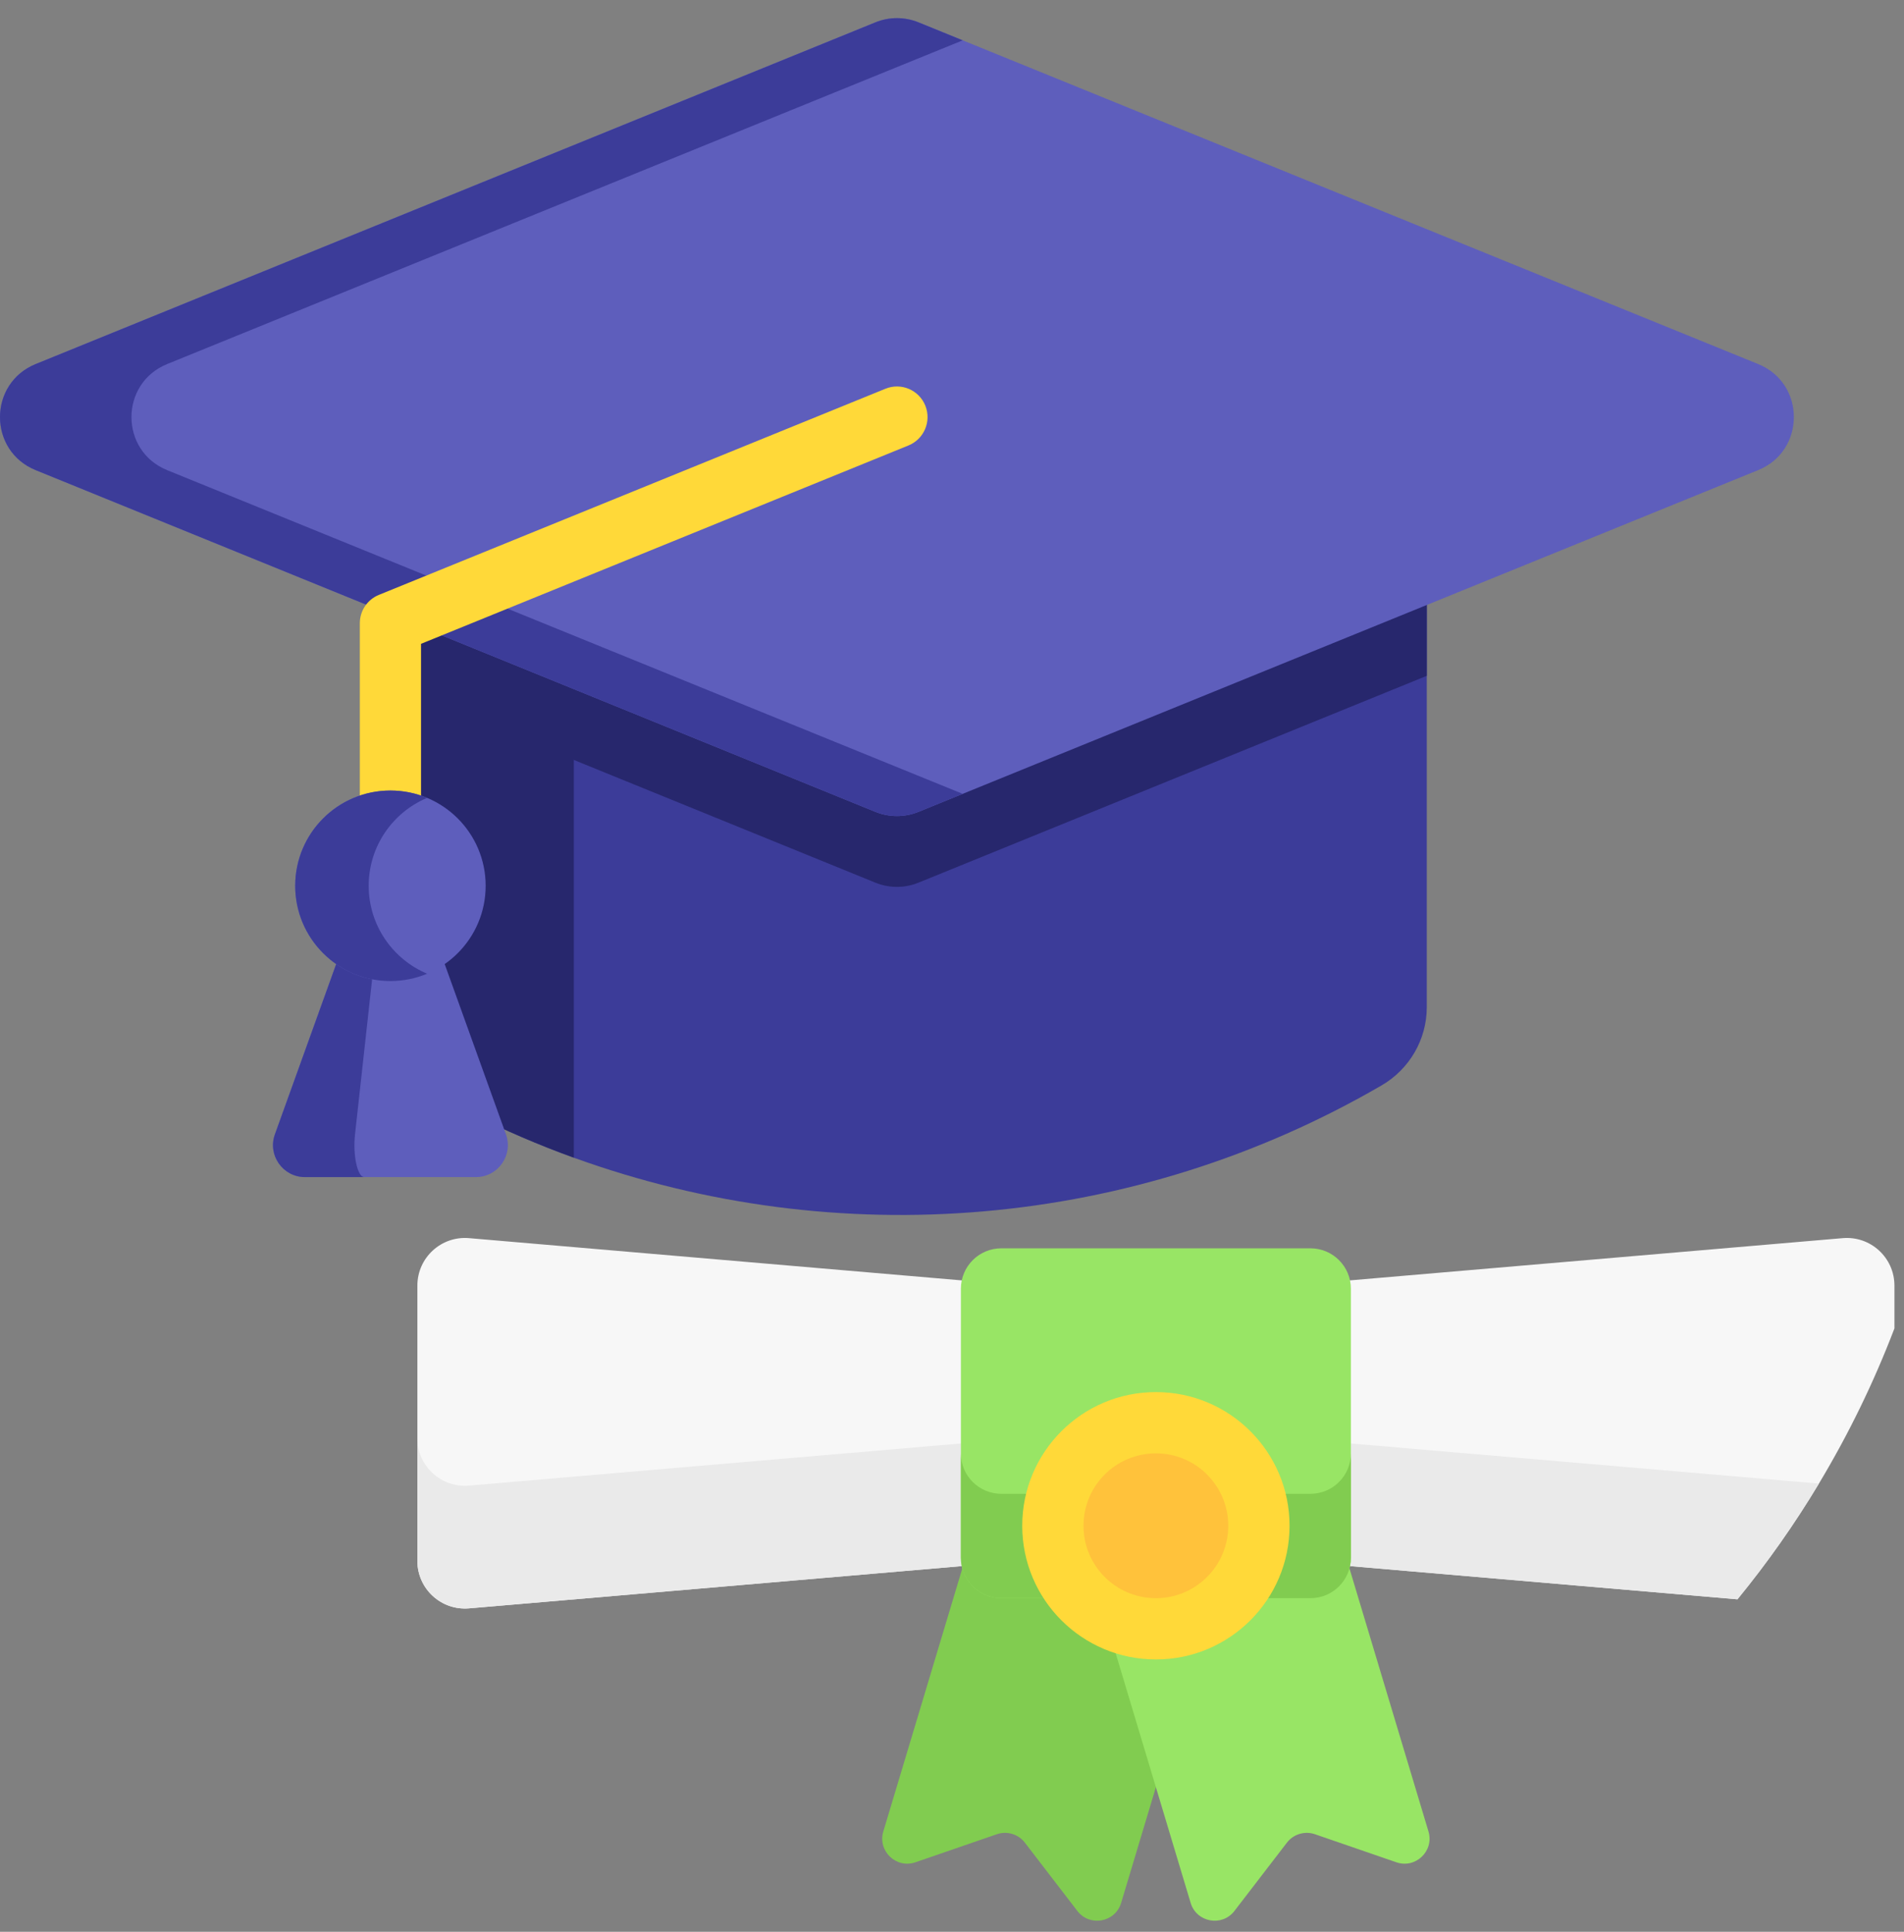 <svg width="70" height="71" viewBox="0 0 70 71" fill="none" xmlns="http://www.w3.org/2000/svg">
<rect x="0" y="0" width="70" height="71" fill="#808080" stroke="none"/>
<path d="M52.455 13.257V37.018C52.455 38.205 51.818 39.298 50.791 39.894C41.69 45.179 30.797 46.063 21.095 42.549C18.546 41.625 16.078 40.399 13.746 38.866V13.257C16.078 14.788 18.546 16.016 21.095 16.94C31.396 20.671 43.037 19.443 52.455 13.257Z" fill="#3C3C99"/>
<path d="M21.096 16.939V42.549C18.545 41.626 16.077 40.398 13.746 38.866V13.257C16.077 14.788 18.546 16.016 21.096 16.939Z" fill="#27276D"/>
<path d="M52.455 13.257V24.839L33.768 32.441C33.259 32.648 32.691 32.648 32.183 32.441L13.746 24.94V13.257C16.078 14.788 18.546 16.016 21.095 16.94C31.396 20.671 43.037 19.443 52.455 13.257Z" fill="#27276D"/>
<path d="M64.64 13.381L33.768 0.821C33.26 0.615 32.691 0.615 32.183 0.821L1.311 13.381C-0.437 14.092 -0.437 16.567 1.311 17.278L32.183 29.838C32.691 30.045 33.26 30.045 33.768 29.838L64.64 17.278C66.388 16.567 66.388 14.092 64.64 13.381Z" fill="#5E5EBC"/>
<path d="M6.144 17.279L35.393 29.177L33.769 29.838C33.26 30.045 32.691 30.045 32.184 29.838L1.311 17.279C-0.437 16.568 -0.437 14.093 1.311 13.381L32.184 0.822C32.691 0.615 33.26 0.615 33.769 0.822L35.393 1.483L6.144 13.381C4.396 14.093 4.396 16.568 6.144 17.279Z" fill="#3C3C99"/>
<path d="M14.354 33.681C13.733 33.681 13.229 33.178 13.229 32.556V22.906C13.229 22.448 13.506 22.036 13.93 21.864L32.552 14.288C33.128 14.053 33.784 14.33 34.018 14.906C34.252 15.481 33.975 16.138 33.4 16.372L15.479 23.663V32.556C15.479 33.178 14.975 33.681 14.354 33.681Z" fill="#FFD939"/>
<path d="M17.498 43.262H11.21C10.398 43.262 9.832 42.456 10.107 41.692L12.542 34.928C12.709 34.463 13.15 34.153 13.645 34.153H15.064C15.558 34.153 15.999 34.463 16.167 34.928L18.602 41.692C18.876 42.456 18.31 43.262 17.498 43.262Z" fill="#5E5EBC"/>
<path d="M14.136 34.153C13.985 34.153 13.849 34.464 13.798 34.929L13.052 41.693C12.967 42.456 13.142 43.262 13.39 43.262H11.21C10.398 43.262 9.832 42.456 10.106 41.693L12.541 34.929C12.708 34.464 13.15 34.153 13.645 34.153H14.136Z" fill="#3C3C99"/>
<path d="M14.354 36.057C16.287 36.057 17.855 34.49 17.855 32.556C17.855 30.623 16.287 29.055 14.354 29.055C12.42 29.055 10.853 30.623 10.853 32.556C10.853 34.49 12.42 36.057 14.354 36.057Z" fill="#5E5EBC"/>
<path d="M15.704 35.787C15.288 35.961 14.832 36.057 14.353 36.057C12.42 36.057 10.853 34.49 10.853 32.556C10.853 30.622 12.42 29.055 14.353 29.055C14.832 29.055 15.288 29.151 15.704 29.325C14.442 29.854 13.555 31.101 13.555 32.556C13.555 34.011 14.442 35.258 15.704 35.787Z" fill="#3C3C99"/>
<path d="M17.243 59.113L42.136 56.979V47.64L17.243 45.506C16.222 45.419 15.345 46.224 15.345 47.249V57.37C15.345 58.395 16.222 59.2 17.243 59.113Z" fill="#F7F7F7"/>
<path d="M69.648 47.249V48.824C68.888 50.816 67.956 52.723 66.872 54.527C65.976 56.019 64.974 57.441 63.877 58.781L42.856 56.98V47.639L67.749 45.506C68.77 45.419 69.648 46.223 69.648 47.249Z" fill="#F7F7F7"/>
<path d="M42.135 52.47V56.979L17.243 59.113C16.221 59.2 15.344 58.395 15.344 57.37V52.861C15.344 53.884 16.221 54.69 17.243 54.602L42.135 52.47Z" fill="#EAEAEA"/>
<path d="M66.871 54.527C65.976 56.019 64.973 57.441 63.876 58.781L42.855 56.978V52.47L66.871 54.527Z" fill="#EAEAEA"/>
<path d="M39.608 70.234L37.678 67.723C37.437 67.41 37.023 67.286 36.65 67.414L33.655 68.446C32.946 68.69 32.259 68.029 32.475 67.312L36.18 54.98L44.923 57.608L41.218 69.939C41.002 70.656 40.065 70.828 39.608 70.234Z" fill="#81CC50"/>
<path d="M45.384 70.234L47.314 67.723C47.555 67.41 47.969 67.286 48.342 67.414L51.337 68.446C52.046 68.69 52.733 68.029 52.517 67.312L48.812 54.98L40.069 57.608L43.774 69.939C43.99 70.656 44.927 70.828 45.384 70.234Z" fill="#98E565"/>
<path d="M48.177 58.739H36.814C35.992 58.739 35.327 58.073 35.327 57.252V47.367C35.327 46.546 35.992 45.88 36.814 45.88H48.177C48.999 45.88 49.665 46.546 49.665 47.367V57.252C49.664 58.073 48.999 58.739 48.177 58.739Z" fill="#98E565"/>
<path d="M49.665 53.416V57.252C49.665 58.073 48.999 58.739 48.178 58.739H36.814C35.992 58.739 35.326 58.073 35.326 57.252V53.416C35.326 54.237 35.992 54.903 36.814 54.903H48.178C48.999 54.903 49.665 54.238 49.665 53.416Z" fill="#81CC50"/>
<path d="M42.496 60.991C45.209 60.991 47.41 58.791 47.41 56.077C47.41 53.364 45.209 51.164 42.496 51.164C39.782 51.164 37.582 53.364 37.582 56.077C37.582 58.791 39.782 60.991 42.496 60.991Z" fill="#FFD939"/>
<path d="M42.496 58.739C43.966 58.739 45.157 57.547 45.157 56.077C45.157 54.607 43.966 53.416 42.496 53.416C41.026 53.416 39.834 54.607 39.834 56.077C39.834 57.547 41.026 58.739 42.496 58.739Z" fill="#FFC23B"/>
</svg>
